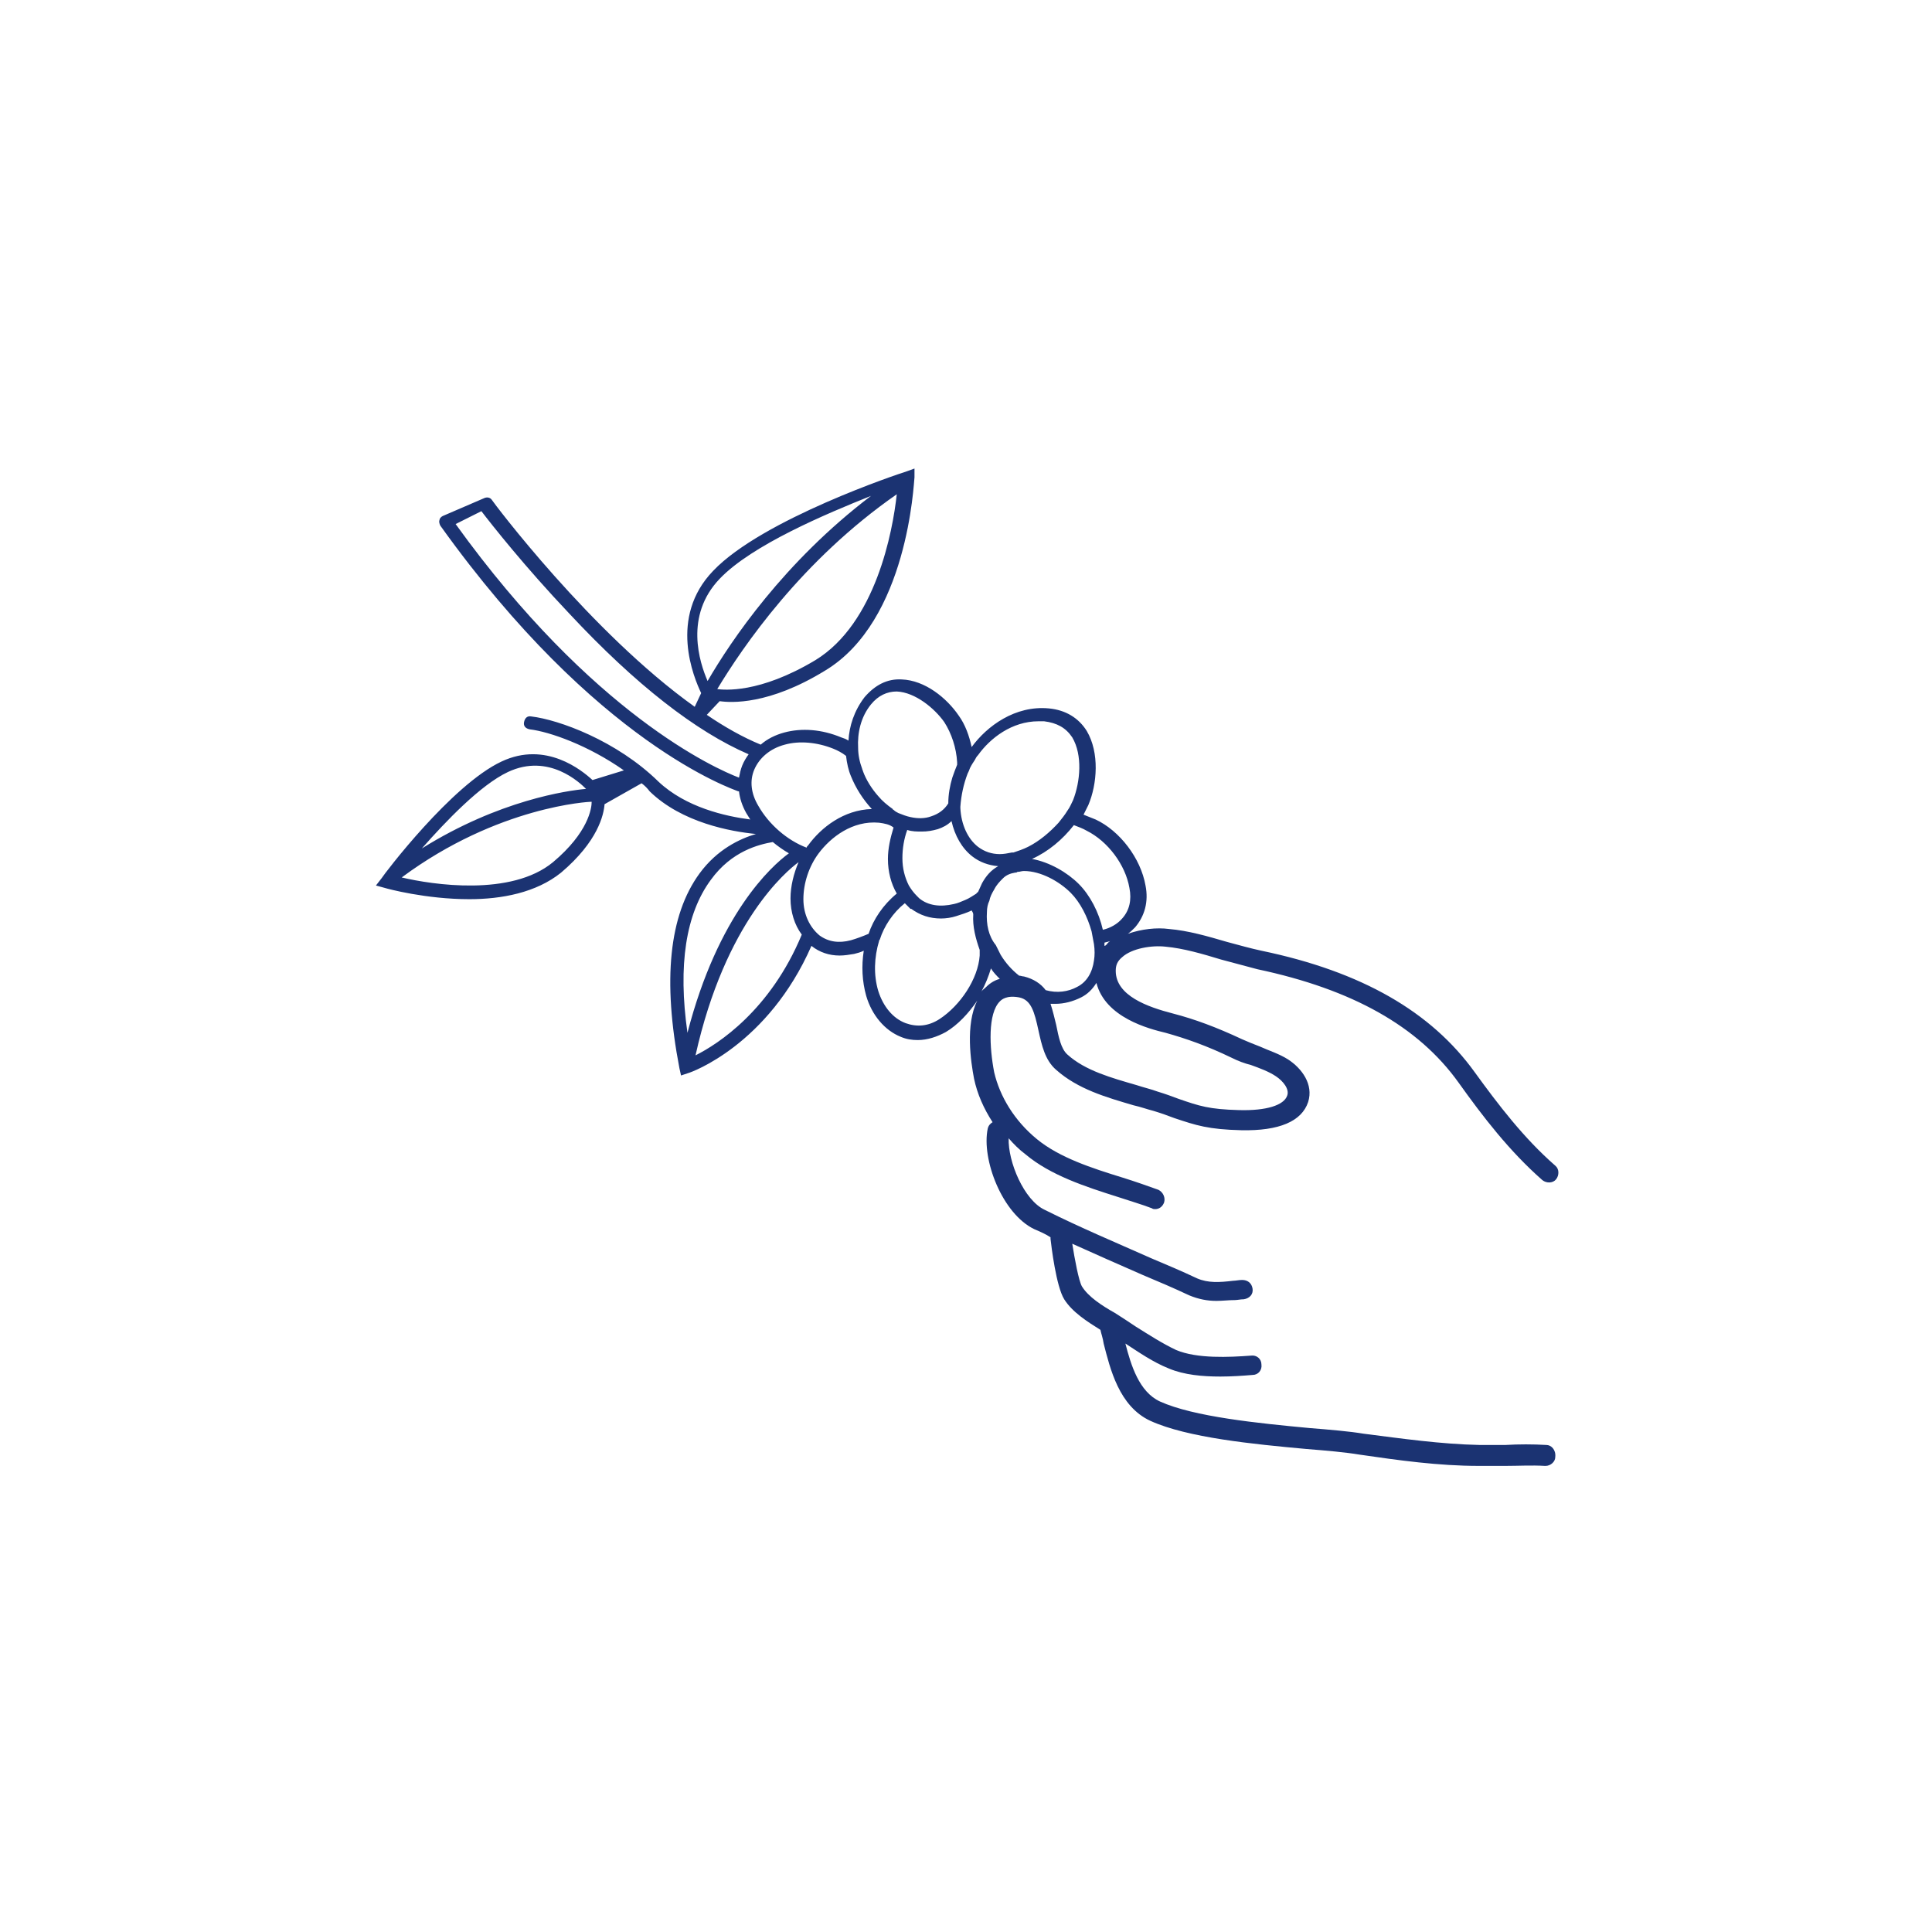 <?xml version="1.0" encoding="utf-8"?>
<!-- Generator: Adobe Illustrator 25.2.1, SVG Export Plug-In . SVG Version: 6.00 Build 0)  -->
<svg version="1.1" id="圖層_1" xmlns="http://www.w3.org/2000/svg" xmlns:xlink="http://www.w3.org/1999/xlink" x="0px" y="0px"
	 viewBox="0 0 240 240" style="enable-background:new 0 0 240 240;" xml:space="preserve">
<style type="text/css">
	.st0{fill:#1B3372;}
</style>
<path class="st0" d="M192.1,179.5c-1.7-0.1-3.4-0.1-5.1,0c-1.1,0-2.2,0-3.2,0c-4.8-0.1-9.7-0.8-14.4-1.4c-1.8-0.3-4.2-0.5-6.7-0.7
	c-6.4-0.6-14.4-1.4-18.6-3.3c-2.6-1.2-3.6-4.5-4.3-7.2c1.7,1.1,3.4,2.3,5.4,3.1c1.9,0.8,4.2,1,6.4,1c1.4,0,2.8-0.1,4-0.2
	c0.7,0,1.2-0.6,1.1-1.3c0-0.7-0.6-1.2-1.3-1.1c-2.7,0.2-6.7,0.4-9.3-0.7c-1.7-0.8-3.4-1.9-5-2.9c-0.9-0.6-1.8-1.2-2.6-1.7
	c-1.6-0.9-3.3-2-4.1-3.3c-0.4-0.7-0.9-3.4-1.2-5.3c2.9,1.3,5.8,2.6,8.8,3.9c1.9,0.8,3.8,1.6,5.7,2.5c1.2,0.5,2.3,0.7,3.4,0.7
	c0.8,0,1.5-0.1,2.3-0.1c0.3,0,0.7-0.1,1.1-0.1c0.7-0.1,1.2-0.6,1.1-1.3c-0.1-0.7-0.6-1.1-1.3-1.1c-0.4,0-0.8,0.1-1.1,0.1
	c-1.7,0.2-3.1,0.3-4.5-0.3c-1.9-0.9-3.8-1.7-5.7-2.5c-4.5-2-8.8-3.8-13.2-6c-2.6-1.2-4.6-6-4.5-8.9c0.6,0.7,1.3,1.4,2.1,2
	c3.1,2.6,7.4,4,11.5,5.3c1.5,0.5,2.9,0.9,4.2,1.4c0.1,0.1,0.3,0.1,0.4,0.1c0.5,0,0.9-0.3,1.1-0.8c0.2-0.6-0.1-1.3-0.7-1.6
	c-1.4-0.5-2.8-1-4.4-1.5c-3.9-1.2-7.9-2.5-10.7-4.8c-2.8-2.3-4.6-5.3-5.3-8.3c-0.6-3.1-0.8-7.3,0.7-8.8c0.2-0.2,0.8-0.8,2.4-0.5
	c1.5,0.3,1.9,1.8,2.4,4.1c0.4,1.8,0.8,3.7,2.2,4.9c2.7,2.4,6.2,3.4,9.6,4.4c0.9,0.2,1.7,0.5,2.5,0.7c1,0.3,1.8,0.6,2.6,0.9
	c2.7,0.9,4.2,1.4,8.3,1.5c4.7,0.1,7.5-1.1,8.3-3.5c0.7-2.2-0.8-4.2-2.5-5.3c-1.1-0.7-2.4-1.1-3.5-1.6c-0.8-0.3-1.5-0.6-2.2-0.9
	c-3.2-1.5-5.9-2.5-8.6-3.2c-3.1-0.8-7.1-2.2-7.1-5.3c0-0.7,0.2-1.2,0.8-1.7c1.2-1.1,3.7-1.5,5.4-1.3c2.2,0.2,4.6,0.9,6.9,1.6
	c1.5,0.4,3,0.8,4.5,1.2c11.8,2.5,20,7.1,25,14.1c3,4.2,6.3,8.5,10.4,12.1c0.5,0.4,1.3,0.4,1.7-0.1c0.4-0.5,0.4-1.3-0.1-1.7
	c-3.9-3.4-7.1-7.6-10-11.6c-5.4-7.5-14-12.5-26.5-15.1c-1.4-0.3-2.8-0.7-4.3-1.1c-2.4-0.7-4.8-1.4-7.2-1.6c-1.5-0.2-3.4,0-5.1,0.6
	c0.3-0.2,0.6-0.5,0.9-0.8c1.2-1.4,1.7-3.2,1.3-5.2c-0.6-3.4-3.2-6.8-6.2-8.2c-0.5-0.2-1-0.4-1.5-0.6c0.2-0.4,0.4-0.8,0.6-1.2
	c1.1-2.6,1.4-6.5-0.2-9.2c-1-1.6-2.6-2.6-4.7-2.8c-4.2-0.4-7.7,2.2-9.6,4.8c-0.3-1.4-0.8-2.8-1.6-3.9c-1.5-2.2-4.2-4.4-7.1-4.5
	c-1.8-0.1-3.3,0.7-4.6,2.2c-1.3,1.7-1.9,3.6-2,5.4c-0.3-0.2-0.6-0.3-0.9-0.4c-2.4-1-4.9-1.2-7.1-0.6c-1.1,0.3-2.1,0.8-2.9,1.5
	c-2.2-0.9-4.5-2.2-6.7-3.7l1.6-1.7c1.4,0.2,6.1,0.5,13.1-3.8c10.3-6.2,11-23.3,11.1-24l0-1.1l-1.1,0.4c-0.7,0.2-17.8,5.9-23.9,12.3
	c-5.6,5.8-2.4,13.3-1.5,15.2l-0.8,1.7c-12.9-9.2-25.1-25.5-25.2-25.7c-0.2-0.3-0.6-0.4-1-0.2L55,64.1c-0.2,0.1-0.4,0.3-0.4,0.5
	c-0.1,0.2,0,0.5,0.1,0.7c19.4,27.1,36.3,32.7,37,33c0,0,0,0,0.1,0c0.1,0.9,0.4,1.8,0.9,2.7c0.2,0.3,0.3,0.5,0.5,0.8
	c-3.1-0.4-8-1.5-11.4-4.7c-5.2-5.1-12.4-7.7-15.8-8.1c-0.5-0.1-0.8,0.2-0.9,0.7s0.2,0.8,0.7,0.9c2.5,0.3,7.3,2,11.7,5.1l-3.9,1.2
	c-1.3-1.2-5.8-4.9-11.3-2.3c-6.2,2.9-14.6,14-14.9,14.5l-0.7,0.9l1.1,0.3c0.3,0.1,5.1,1.4,10.5,1.4c4,0,8.3-0.8,11.4-3.3
	c4.6-3.9,5.3-7.2,5.4-8.5l4.6-2.6c0.4,0.3,0.7,0.6,1,1c4,3.9,10.1,5,13.2,5.3c-2,0.6-4.8,1.9-7,4.9c-3.8,5.2-4.6,13.3-2.5,24.2
	l0.2,0.9l0.9-0.3c0.4-0.1,9.9-3.5,15.3-15.8l0,0c1,0.8,2.2,1.2,3.5,1.2c0.6,0,1.2-0.1,1.8-0.2c0.4-0.1,0.8-0.2,1.2-0.4
	c-0.3,1.9-0.2,3.8,0.3,5.6c0.7,2.4,2.3,4.3,4.3,5.1c0.7,0.3,1.4,0.4,2.1,0.4c1.2,0,2.4-0.4,3.5-1c1.5-0.9,2.8-2.3,3.9-3.9
	c-1.5,3-0.8,7.6-0.4,9.7c0.4,1.9,1.2,3.7,2.3,5.4c-0.3,0.2-0.5,0.4-0.6,0.8c-0.8,3.8,1.8,10.6,5.8,12.5c0.7,0.3,1.4,0.6,2,1
	c0,0.1,0,0.1,0,0.2c0.1,0.9,0.7,5.9,1.7,7.5c1,1.6,2.9,2.8,4.5,3.8c0.1,0.5,0.3,1,0.4,1.7c0.8,3.1,1.9,7.8,5.8,9.6
	c4.6,2.1,12.8,2.9,19.4,3.5c2.5,0.2,4.8,0.4,6.6,0.7c4.8,0.7,9.8,1.4,14.8,1.4c1.1,0,2.2,0,3.3,0c1.6,0,3.3-0.1,4.9,0c0,0,0,0,0.1,0
	c0.6,0,1.2-0.5,1.2-1.1C193.3,180.1,192.7,179.5,192.1,179.5z M63.1,95.9c5.1-2.4,9,1.4,9.7,2.1c-2.3,0.2-10.8,1.4-20.4,7.4
	C55.4,102,59.7,97.5,63.1,95.9z M68.7,107.1c-5.2,4.3-15,2.8-18.8,1.9c12-8.9,23.4-9.4,23.5-9.4h0.1
	C73.5,100.4,73.1,103.4,68.7,107.1z M122.6,113.3c0-0.5,0.1-1,0.3-1.4c0.1-0.5,0.3-0.9,0.6-1.4c0.3-0.6,0.7-1,1.1-1.4
	c0.4-0.4,0.9-0.6,1.5-0.7c0.1,0,0.2,0,0.3-0.1c0,0,0,0,0.1,0c0.2,0,0.4-0.1,0.7-0.1c2.1,0,4.4,1.3,5.8,2.7c1.2,1.2,2.1,3,2.6,4.8
	c0.1,0.5,0.2,1.1,0.3,1.6c0.1,0.7,0.1,1.4,0,2c-0.2,1.5-0.9,2.7-2.1,3.3c-1.1,0.6-2.5,0.8-3.9,0.4c-0.6-0.8-1.5-1.4-2.7-1.7
	c-0.2,0-0.4-0.1-0.6-0.1c-0.9-0.7-1.7-1.6-2.3-2.6c-0.2-0.4-0.4-0.8-0.6-1.2C122.8,116.3,122.5,114.8,122.6,113.3z M122,109.7
	c-0.2,0.4-0.3,0.7-0.5,1.1c-0.1,0.1-0.2,0.1-0.2,0.2c-0.5,0.3-0.9,0.6-1.4,0.8c-0.5,0.2-0.9,0.4-1.4,0.5c-1.7,0.4-3.2,0.2-4.3-0.7
	c-0.1-0.1-0.2-0.2-0.3-0.3c-0.4-0.4-0.7-0.8-1-1.3c-0.5-1-0.8-2.1-0.8-3.4c0-1.2,0.2-2.4,0.6-3.5c0.6,0.2,1.2,0.2,1.8,0.2
	c0.7,0,1.3-0.1,2-0.3c0.6-0.2,1.2-0.5,1.7-1c0.4,1.8,1.3,3.4,2.6,4.4c0.9,0.7,2,1.1,3.2,1.2C123.1,108.1,122.5,108.8,122,109.7z
	 M144.8,128.3c2.5,0.7,5.1,1.6,8.2,3.1c0.8,0.4,1.6,0.7,2.4,0.9c1.1,0.4,2.2,0.8,3.1,1.4c0.9,0.6,1.7,1.6,1.4,2.4
	c-0.4,1.2-2.6,1.9-6,1.8c-3.7-0.1-4.9-0.5-7.5-1.4c-0.8-0.3-1.6-0.6-2.6-0.9c-0.8-0.3-1.7-0.5-2.6-0.8c-3.1-0.9-6.4-1.8-8.6-3.8
	c-0.8-0.7-1.1-2.2-1.4-3.7c-0.2-0.8-0.4-1.7-0.7-2.6c0.2,0,0.4,0,0.6,0c1.1,0,2.2-0.3,3.2-0.8c0.8-0.4,1.4-1,1.9-1.8
	C137.3,126.4,142.7,127.8,144.8,128.3z M137.5,117.3c-0.1,0.1-0.2,0.2-0.3,0.2c0-0.1,0-0.2,0-0.4c0.3-0.1,0.5-0.1,0.7-0.2
	C137.8,117,137.6,117.1,137.5,117.3z M135,103.2c2.6,1.3,4.8,4.2,5.3,7.1c0.3,1.5,0,2.8-0.9,3.8c-0.6,0.7-1.5,1.2-2.4,1.4
	c-0.5-2.2-1.6-4.3-3-5.7c-1.4-1.4-3.6-2.7-5.8-3.1c2-0.9,3.8-2.4,5.2-4.2C133.9,102.7,134.5,102.9,135,103.2z M120.2,96.1
	c0.1-0.2,0.2-0.4,0.3-0.7c0.2-0.4,0.4-0.7,0.6-1c0.1-0.2,0.2-0.4,0.4-0.6c1.5-2.1,4.2-4.2,7.5-4.2c0.2,0,0.5,0,0.7,0
	c1.6,0.2,2.7,0.8,3.5,2c1.3,2.2,1,5.5,0.1,7.8c-0.2,0.4-0.4,0.9-0.7,1.3c-0.3,0.5-0.7,1-1.1,1.5c-1.1,1.2-2.4,2.3-3.8,3
	c-0.6,0.3-1.2,0.5-1.8,0.7c0,0,0,0,0,0c-0.1,0-0.1,0-0.2,0c-0.5,0.1-1,0.2-1.5,0.2c-1,0-1.9-0.3-2.7-0.9c-1.3-1-2.1-2.8-2.2-4.8
	c0-0.1,0-0.1,0-0.2C119.4,98.8,119.7,97.4,120.2,96.1z M108.2,87.5c0.9-1.1,2-1.6,3.2-1.6c2.3,0.1,4.7,2.1,5.9,3.8
	c0.9,1.4,1.5,3.2,1.6,5c0,0.1,0,0.2,0,0.3c-0.2,0.5-0.4,1-0.6,1.6c-0.3,1-0.5,2.1-0.5,3.2c-0.5,0.8-1.2,1.3-2.1,1.6
	c-0.8,0.3-1.7,0.3-2.6,0.1c-0.5-0.1-1-0.3-1.5-0.5c-0.2-0.1-0.4-0.2-0.6-0.4c0,0-0.1,0-0.1-0.1c-0.7-0.5-1.3-1-1.8-1.6
	c-0.8-0.9-1.5-2-1.9-3.1c0-0.1-0.1-0.2-0.1-0.3c-0.3-0.8-0.5-1.7-0.5-2.6C106.5,91.1,106.9,89.1,108.2,87.5z M97.5,92.5
	c1.8-0.5,4-0.3,6,0.5c0.5,0.2,1.1,0.5,1.6,0.9c0.1,0.9,0.3,1.8,0.6,2.5c0.6,1.5,1.5,2.9,2.6,4.1c-3.5,0.1-6.3,2.3-7.9,4.5
	c-0.1,0.1-0.2,0.2-0.2,0.3c-2.4-0.9-4.7-2.9-6-5.2c-0.9-1.5-1.1-3.1-0.5-4.5C94.3,94.2,95.6,93,97.5,92.5z M99.4,106.7L99.4,106.7
	L99.4,106.7L99.4,106.7z M101.3,82c-7,4.2-11.4,3.7-12.2,3.6c3.2-5.3,10.5-16,22.3-24.2C110.9,66,108.8,77.4,101.3,82z M89.4,71.9
	c4-4.2,13.3-8.1,18.8-10.3c-10.8,8.2-17.4,18-20.3,23C86.9,82.3,85,76.5,89.4,71.9z M56.6,65.1l3.2-1.6c1.3,1.7,5.4,6.9,10.9,12.7
	C79,85.1,86.5,90.9,93,93.7c-0.3,0.4-0.6,0.9-0.8,1.4c-0.2,0.5-0.3,1-0.4,1.5C88.9,95.5,73.6,88.7,56.6,65.1z M88.3,109.3
	c2.6-3.6,6-4.4,7.7-4.7c0.6,0.5,1.3,1,2,1.4c-2.2,1.6-8.8,7.6-12.6,22.3C84.2,119.9,85.2,113.5,88.3,109.3z M86.4,131.1
	c3.7-16.6,11.3-22.9,12.8-24c-0.6,1.4-1,3-1,4.5c0,1.7,0.5,3.3,1.4,4.5C95.7,125.5,89.2,129.7,86.4,131.1z M105.7,116.8
	c-1.5,0.4-2.8,0.2-3.9-0.6c-1.2-1-2-2.6-2-4.5c0-2,0.7-4.1,1.9-5.7c1.5-2,4.2-4.1,7.5-3.8c0.7,0.1,1.3,0.2,1.8,0.6
	c-0.4,1.3-0.7,2.6-0.7,3.9c0,1.6,0.4,3.1,1.1,4.3c-1.7,1.4-2.9,3.2-3.5,5C107.2,116.3,106.4,116.6,105.7,116.8z M116.7,126.6
	c-1.4,0.9-2.8,1-4.2,0.5c-1.6-0.6-2.8-2.1-3.4-4c-0.6-2-0.5-4.2,0.1-6.2c0-0.1,0.1-0.2,0.1-0.2c0.5-1.6,1.6-3.3,3.1-4.5
	c0.2,0.2,0.5,0.5,0.7,0.7c0,0,0,0,0.1,0c1.1,0.8,2.3,1.2,3.7,1.2c0.6,0,1.3-0.1,1.9-0.3c0.6-0.2,1.3-0.4,1.9-0.7
	c0.1,0.2,0.2,0.3,0.2,0.5c-0.1,1.5,0.3,3,0.8,4.4c0,0.2,0,0.4,0,0.7C121.5,121.6,119.3,124.9,116.7,126.6z M121.9,123.2
	c0.5-0.9,0.9-1.9,1.2-2.9c0.3,0.5,0.7,0.9,1.1,1.3c-0.8,0.2-1.4,0.7-1.8,1.1C122.2,122.9,122,123,121.9,123.2z"/>
</svg>

